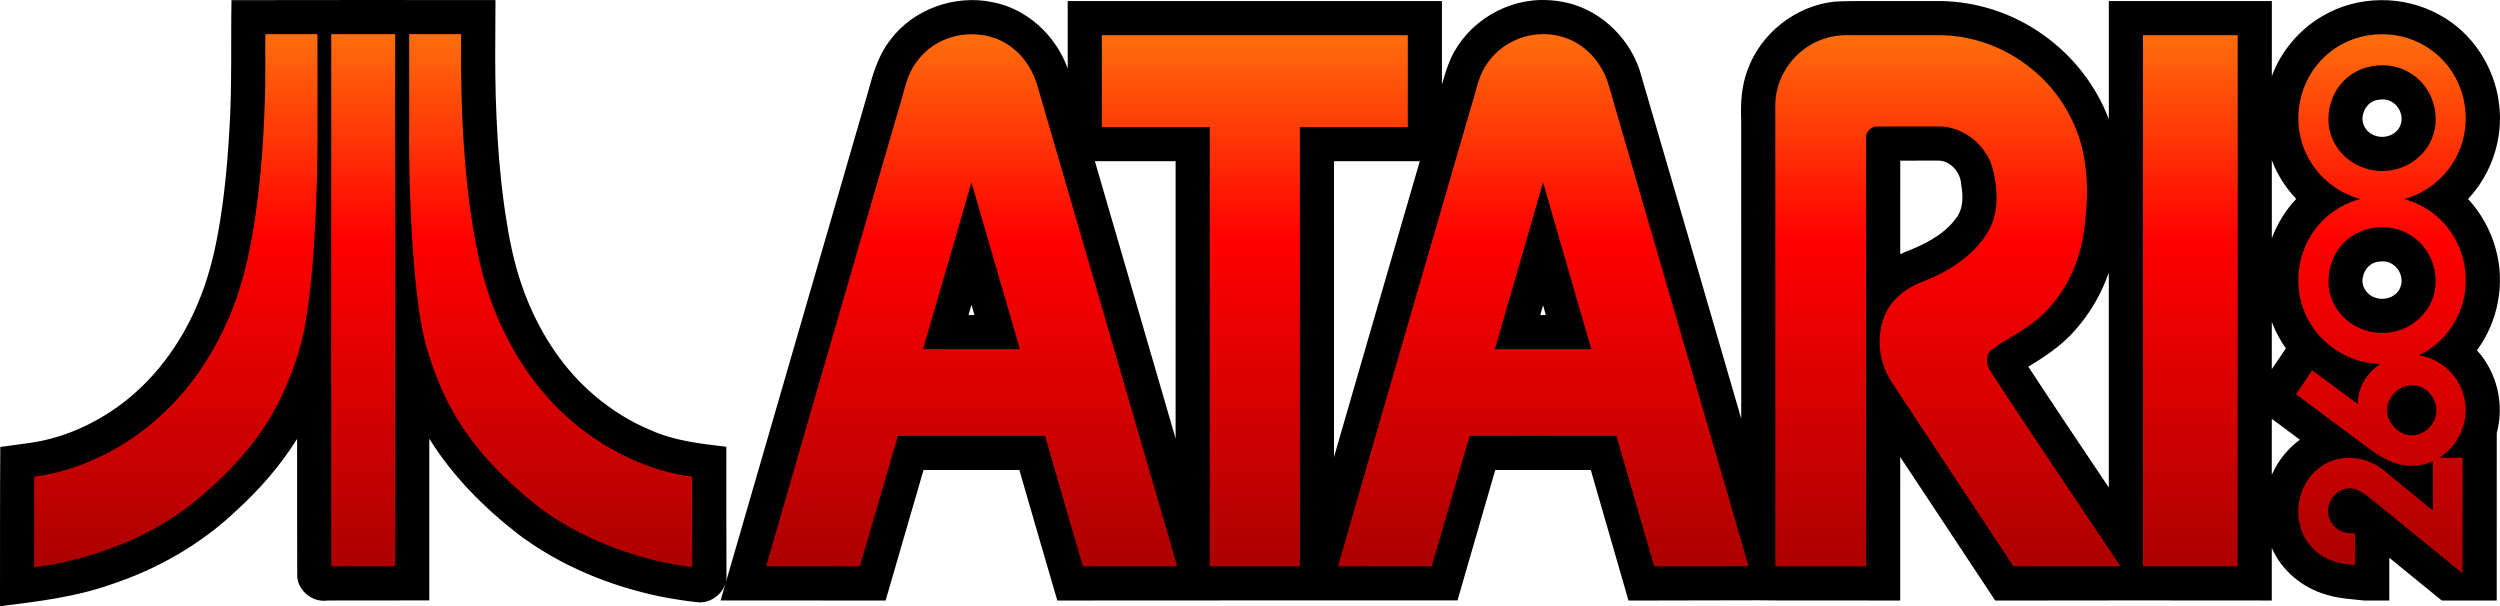 <?xml version="1.0" encoding="UTF-8" standalone="no"?>
<!-- Generator: Adobe Illustrator 13.0.0, SVG Export Plug-In . SVG Version: 6.00 Build 14948)  -->

<svg
   version="1.1"
   id="Ebene_1"
   x="0px"
   y="0px"
   width="585.958"
   height="142.08"
   viewBox="-8.038 -8.624 585.958 142.08"
   enable-background="new -8.038 -8.624 584 140"
   xml:space="preserve"
   sodipodi:docname="system.svg"
   inkscape:version="1.1.2 (0a00cf5339, 2022-02-04)"
   xmlns:inkscape="http://www.inkscape.org/namespaces/inkscape"
   xmlns:sodipodi="http://sodipodi.sourceforge.net/DTD/sodipodi-0.dtd"
   xmlns:xlink="http://www.w3.org/1999/xlink"
   xmlns="http://www.w3.org/2000/svg"
   xmlns:svg="http://www.w3.org/2000/svg"><defs
   id="defs205">
	
	
	
	
	
	

		
		
		
		
		
	
			<linearGradient
   id="linearGradient3187"
   gradientUnits="userSpaceOnUse"
   x1="503.867"
   y1="-2.624"
   x2="503.867"
   y2="127.376">
				<stop
   offset="0.005"
   style="stop-color:#FF6F0D"
   id="stop3181" />
				<stop
   offset="0.381"
   style="stop-color:#FF0000"
   id="stop3183" />
				<stop
   offset="1"
   style="stop-color:#A80000"
   id="stop3185" />
			</linearGradient>
			
			
		
		
		
		
		
		
		
	
			<linearGradient
   id="linearGradient3273"
   gradientUnits="userSpaceOnUse"
   x1="119.556"
   y1="-2.624"
   x2="119.556"
   y2="127.376">
				<stop
   offset="0.005"
   style="stop-color:#FF6F0D"
   id="stop3267" />
				<stop
   offset="0.381"
   style="stop-color:#FF0000"
   id="stop3269" />
				<stop
   offset="1"
   style="stop-color:#A80000"
   id="stop3271" />
			</linearGradient>
			
			
		
			<linearGradient
   id="linearGradient3231"
   gradientUnits="userSpaceOnUse"
   x1="119.556"
   y1="-2.624"
   x2="119.556"
   y2="127.376">
				<stop
   offset="0.005"
   style="stop-color:#FF6F0D"
   id="stop3225" />
				<stop
   offset="0.381"
   style="stop-color:#FF0000"
   id="stop3227" />
				<stop
   offset="1"
   style="stop-color:#A80000"
   id="stop3229" />
			</linearGradient>
			
			
		
			<linearGradient
   id="linearGradient3217"
   gradientUnits="userSpaceOnUse"
   x1="75.613"
   y1="-2.624"
   x2="75.613"
   y2="127.376">
				<stop
   offset="0.005"
   style="stop-color:#FF6F0D"
   id="stop3211" />
				<stop
   offset="0.381"
   style="stop-color:#FF0000"
   id="stop3213" />
				<stop
   offset="1"
   style="stop-color:#A80000"
   id="stop3215" />
			</linearGradient>
			
			
		
			<linearGradient
   id="linearGradient3203"
   gradientUnits="userSpaceOnUse"
   x1="31.706"
   y1="-2.624"
   x2="31.706"
   y2="127.376">
				<stop
   offset="0.005"
   style="stop-color:#FF6F0D"
   id="stop3197" />
				<stop
   offset="0.381"
   style="stop-color:#FF0000"
   id="stop3199" />
				<stop
   offset="1"
   style="stop-color:#A80000"
   id="stop3201" />
			</linearGradient>
			
			
		
			<linearGradient
   id="linearGradient3131"
   gradientUnits="userSpaceOnUse"
   x1="218.226"
   y1="-2.624"
   x2="218.226"
   y2="127.376">
				<stop
   offset="0.005"
   style="stop-color:#FF6F0D"
   id="stop3125" />
				<stop
   offset="0.381"
   style="stop-color:#FF0000"
   id="stop3127" />
				<stop
   offset="1"
   style="stop-color:#A80000"
   id="stop3129" />
			</linearGradient>
			
			
		
			<linearGradient
   id="linearGradient3159"
   gradientUnits="userSpaceOnUse"
   x1="284.596"
   y1="-2.624"
   x2="284.596"
   y2="127.376">
				<stop
   offset="0.005"
   style="stop-color:#FF6F0D"
   id="stop3153" />
				<stop
   offset="0.381"
   style="stop-color:#FF0000"
   id="stop3155" />
				<stop
   offset="1"
   style="stop-color:#A80000"
   id="stop3157" />
			</linearGradient>
			
			
		
			<linearGradient
   id="linearGradient3145"
   gradientUnits="userSpaceOnUse"
   x1="352.207"
   y1="-2.624"
   x2="352.207"
   y2="127.376">
				<stop
   offset="0.005"
   style="stop-color:#FF6F0D"
   id="stop3139" />
				<stop
   offset="0.381"
   style="stop-color:#FF0000"
   id="stop3141" />
				<stop
   offset="1"
   style="stop-color:#A80000"
   id="stop3143" />
			</linearGradient>
			
			
		
			<linearGradient
   id="linearGradient3173"
   gradientUnits="userSpaceOnUse"
   x1="446.391"
   y1="-2.624"
   x2="446.391"
   y2="127.376">
				<stop
   offset="0.005"
   style="stop-color:#FF6F0D"
   id="stop3167" />
				<stop
   offset="0.381"
   style="stop-color:#FF0000"
   id="stop3169" />
				<stop
   offset="1"
   style="stop-color:#A80000"
   id="stop3171" />
			</linearGradient>
			
			
		
		<linearGradient
   id="linearGradient3331"
   gradientUnits="userSpaceOnUse"
   x1="548.802"
   y1="-2.624"
   x2="548.802"
   y2="127.376">
			<stop
   offset="0.005"
   style="stop-color:#FF6F0D"
   id="stop3325" />
			<stop
   offset="0.381"
   style="stop-color:#FF0000"
   id="stop3327" />
			<stop
   offset="1"
   style="stop-color:#A80000"
   id="stop3329" />
		</linearGradient>
		
		
	
		<linearGradient
   id="linearGradient3317"
   gradientUnits="userSpaceOnUse"
   x1="548.802"
   y1="-2.624"
   x2="548.802"
   y2="127.376">
			<stop
   offset="0.005"
   style="stop-color:#FF6F0D"
   id="stop3311" />
			<stop
   offset="0.381"
   style="stop-color:#FF0000"
   id="stop3313" />
			<stop
   offset="1"
   style="stop-color:#A80000"
   id="stop3315" />
		</linearGradient>
		
		
	
		<linearGradient
   id="linearGradient3303"
   gradientUnits="userSpaceOnUse"
   x1="548.8"
   y1="-2.624"
   x2="548.8"
   y2="127.376">
			<stop
   offset="0.005"
   style="stop-color:#FF6F0D"
   id="stop3297" />
			<stop
   offset="0.381"
   style="stop-color:#FF0000"
   id="stop3299" />
			<stop
   offset="1"
   style="stop-color:#A80000"
   id="stop3301" />
		</linearGradient>
		
		
	
		<linearGradient
   id="linearGradient3289"
   gradientUnits="userSpaceOnUse"
   x1="548.427"
   y1="-2.624"
   x2="548.427"
   y2="127.376">
			<stop
   offset="0.005"
   style="stop-color:#FF6F0D"
   id="stop3283" />
			<stop
   offset="0.381"
   style="stop-color:#FF0000"
   id="stop3285" />
			<stop
   offset="1"
   style="stop-color:#A80000"
   id="stop3287" />
		</linearGradient>
		
		
	
	
	
	
	
	
	

		
		
		
		
		
		
	
			<linearGradient
   id="linearGradient4453"
   gradientUnits="userSpaceOnUse"
   x1="75.613"
   y1="-2.624"
   x2="75.613"
   y2="127.376">
				<stop
   offset="0.005"
   style="stop-color:#FF6F0D"
   id="stop4447" />
				<stop
   offset="0.381"
   style="stop-color:#FF0000"
   id="stop4449" />
				<stop
   offset="1"
   style="stop-color:#A80000"
   id="stop4451" />
			</linearGradient>
			
			
		
	
	
	
	
	
	
<linearGradient
   inkscape:collect="always"
   xlink:href="#linearGradient3131"
   id="linearGradient3341"
   gradientUnits="userSpaceOnUse"
   x1="218.226"
   y1="-2.624"
   x2="218.226"
   y2="127.376"
   gradientTransform="translate(1.473,0.874)" /></defs><sodipodi:namedview
   id="namedview203"
   pagecolor="#ffffff"
   bordercolor="#666666"
   borderopacity="1.0"
   inkscape:pageshadow="2"
   inkscape:pageopacity="0.0"
   inkscape:pagecheckerboard="0"
   showgrid="false"
   fit-margin-top="0"
   fit-margin-left="0"
   fit-margin-right="0"
   fit-margin-bottom="0"
   inkscape:zoom="1"
   inkscape:cx="286.5"
   inkscape:cy="41.5"
   inkscape:window-width="1920"
   inkscape:window-height="996"
   inkscape:window-x="0"
   inkscape:window-y="0"
   inkscape:window-maximized="1"
   inkscape:current-layer="Ebene_1" />

<path
   id="path6603"
   style="fill:#000000"
   d="m 353.005,-8.618 c -9.373,0.201 -18.459,6.396 -21.637,15.289 -0.562,1.485 -1.014,3.008 -1.439,4.537 V -8.372 h -87.715 c -1.4e-4,5.27 -9.5e-4,10.539 -0.002,15.809 -2.733,-7.682 -9.478,-14.013 -17.578,-15.543 -8.794,-1.871 -18.563,1.59 -23.99,8.813 -2.651,3.39 -3.987,7.554 -5.062,11.66 -4.878,16.919 -9.82,33.813 -14.711,50.727 -6.679,23.006 -13.347,46.012 -20.012,69.023 12.891,-0.013 25.783,-0.009 38.674,0.012 2.955,-10.202 5.919,-20.401 8.893,-30.598 7.487,0.003 14.974,0.007 22.461,0.01 2.948,10.201 5.894,20.401 8.893,30.588 31.265,-0.046 62.53,-0.01 93.795,-0.025 2.945,-10.195 5.885,-20.376 8.848,-30.564 l 22.391,-0.008 c 2.947,10.202 5.892,20.405 8.84,30.607 10.227,-0.037 20.457,-0.044 30.684,-0.065 5.147,0.083 10.297,0.012 15.445,0.039 5.852,5e-4 11.704,0.015 17.557,0.019 4.1e-4,-11.217 9.6e-4,-22.435 0.002,-33.652 7.409,11.229 14.834,22.446 22.27,33.658 21.607,-0.059 43.215,-0.03 64.822,-0.012 v -12.34 c 2.293,5.332 7.161,9.338 12.697,10.943 2.924,0.949 6.004,1.064 9.037,1.408 h 5.809 v -10.027 c 4.104,3.34 8.205,6.684 12.307,10.027 h 12.869 c -8.6e-4,-13.085 -8.6e-4,-26.169 0.008,-39.254 1.838,-6.698 0.074,-14.281 -4.643,-19.402 5.001,-6.747 6.695,-15.824 4.363,-23.904 -1.188,-4.291 -3.412,-8.298 -6.451,-11.555 5.565,-5.908 8.351,-14.34 7.26,-22.398 -1.05,-8.565 -6.259,-16.598 -13.885,-20.729 -8.361,-4.704 -19.2,-4.669 -27.467,0.24 -5.434,3.13 -9.718,8.2 -11.895,14.082 5.9e-4,-5.863 0.002,-11.727 0.002,-17.59 H 486.233 V 19.304 C 483.222,11.358 477.756,4.395 470.812,-0.491 463.835,-5.471 455.34,-8.281 446.765,-8.378 c -4.905,-0.016 -9.811,0.022 -14.717,0 -3.343,0.037 -6.694,-0.064 -10.031,0.131 -9.096,0.93 -17.36,7.388 -20.451,15.996 -1.371,3.636 -1.673,7.571 -1.502,11.424 0.005,23.445 0.009,46.889 0.014,70.334 -7.942,-27.288 -15.857,-54.585 -23.859,-81.855 -2.751,-8.05 -9.96,-14.577 -18.439,-15.922 -1.573,-0.281 -3.176,-0.38 -4.773,-0.348 z m -244.906,0.018 c -19.968,-0.009 -39.936,-0.052 -59.904,0.008 v -0.002 c -0.658,0.001 -1.316,0.003 -1.975,0.004 -0.181,10.08 0.145,20.173 -0.486,30.242 -0.13,2.277 -0.284,4.689 -0.475,6.949 -0.146,1.857 -0.313,3.662 -0.52,5.562 -0.426,3.955 -0.967,7.91 -1.668,11.768 -0.31,1.73 -0.626,3.292 -1.031,5.027 -0.278,1.153 -0.571,2.317 -0.869,3.363 -3.112,11.264 -9.153,21.885 -18.047,29.574 -1.041,0.889 -1.926,1.623 -3.041,2.43 -6.509,4.793 -14.193,8.088 -22.252,9.014 -1.931,0.279 -3.866,0.531 -5.799,0.801 -0.093,12.439 -0.049,24.878 -0.07,37.316 8.765,-1.08 17.631,-2.13 26.002,-5.09 10.864,-3.583 21.045,-9.388 29.359,-17.279 5.462,-4.959 10.362,-10.577 14.273,-16.844 0.007,10.765 -0.008,21.532 0.033,32.295 0.232,3.426 3.747,6.133 7.115,5.586 7.947,-0.022 15.893,-0.027 23.84,-0.025 V 94.208 c 5.441,8.738 12.802,16.153 20.912,22.432 9.815,7.361 21.43,12.119 33.406,14.584 2.996,0.565 6.015,1.077 9.051,1.344 3.344,0.049 6.486,-2.95 6.283,-6.352 -0.053,-10.041 -0.029,-20.08 -0.033,-30.121 -5.929,-0.728 -11.997,-1.348 -17.516,-3.801 -4.85,-1.993 -9.359,-4.792 -13.35,-8.189 -0.341,-0.29 -0.957,-0.833 -1.393,-1.229 -6.778,-6.156 -11.724,-14.132 -14.971,-22.648 -0.14,-0.384 -0.409,-1.099 -0.59,-1.625 -2.009,-5.66 -3.147,-11.578 -4.029,-17.504 -0.091,-0.631 -0.22,-1.587 -0.326,-2.342 -0.229,-1.727 -0.432,-3.389 -0.605,-5.061 -0.708,-6.606 -1.081,-13.245 -1.275,-19.885 -0.153,-6.026 -0.126,-12.241 -0.078,-18.34 0.009,-1.357 0.018,-2.715 0.027,-4.072 z m 442.621,23.289 c 2.828,0.11 4.914,3.365 3.873,5.988 -0.829,2.312 -3.681,3.31 -5.898,2.504 -2.027,-0.59 -3.443,-2.814 -2.898,-4.896 0.337,-1.814 1.845,-3.411 3.738,-3.541 0.392,-0.062 0.79,-0.064 1.186,-0.055 z m -26.281,14.232 c 0.053,0.14 0.105,0.28 0.158,0.42 1.261,3.212 3.195,6.139 5.551,8.652 -2.494,2.655 -4.429,5.822 -5.711,9.229 6.6e-4,-6.1 9.6e-4,-12.201 0.002,-18.301 z m -77.9,0.1 c 2.74,0.21 4.901,2.762 5.062,5.439 0.544,2.791 0.594,6.028 -1.357,8.314 -2.892,3.801 -7.337,5.927 -11.674,7.639 -0.372,2.89e-4 -1.29,0.906 -1.227,0.268 0.004,-7.218 0.006,-14.437 0.01,-21.654 3.062,0.008 6.124,-0.022 9.186,-0.006 z m -179.031,0.141 c -6.5e-4,21.668 -9.6e-4,43.336 -0.002,65.004 C 261.206,72.496 254.896,50.831 248.585,29.165 Z m 57.23,0 -11.664,40.162 h -0.002 c -2.817,9.725 -5.629,19.452 -8.443,29.178 9.9e-4,-23.113 0.005,-46.225 0.006,-69.338 6.701,-6.51e-4 13.402,-0.001 20.104,-0.002 z m 225.982,23.484 c 2.809,0.116 4.894,3.332 3.881,5.949 -0.793,2.333 -3.657,3.352 -5.881,2.551 -2.042,-0.579 -3.47,-2.812 -2.922,-4.904 0.337,-1.815 1.847,-3.409 3.738,-3.541 0.391,-0.065 0.788,-0.064 1.184,-0.055 z m -64.488,2.639 v 50.357 c -6.32,-9.42 -12.657,-18.831 -18.867,-28.324 3.99,-2.407 7.94,-5.031 10.998,-8.598 3.496,-3.887 6.132,-8.513 7.869,-13.436 z m -266.576,7.516 c 0.234,0.805 0.467,1.609 0.701,2.414 -0.405,-0.147 -1.677,0.36 -1.289,-0.383 0.197,-0.677 0.391,-1.355 0.588,-2.031 z m 133.975,0.135 c 0.22,0.761 0.44,1.522 0.66,2.283 -0.453,-0.116 -1.667,0.342 -1.18,-0.48 0.174,-0.601 0.346,-1.202 0.52,-1.803 z m 170.807,3.881 c 0.064,0.168 0.128,0.336 0.191,0.504 0.809,2.012 1.844,3.935 3.105,5.699 l -3.299,4.881 c 6.4e-4,-3.695 9.4e-4,-7.389 0.002,-11.084 z m -0.002,22.725 c 2.195,1.631 4.389,3.262 6.584,4.893 -2.873,2.093 -5.146,4.978 -6.586,8.223 6.5e-4,-4.372 9.5e-4,-8.743 0.002,-13.115 z" /><path
   id="path4189"
   style="fill:url(#linearGradient3341)"
   d="m 66.372,-0.628 -1.498,0.002 c -1.098,0 -2.193,0.002 -3.287,0.002 h -2.17 c -1.259,0 -2.518,0.002 -3.777,0.006 l -1.486,0.004 -0.008,1.488 c -0.004,0.611 -0.004,1.223 -0.004,1.836 0,1.554 0.006,3.109 0.004,4.656 0.002,1.427 -0.003,2.849 -0.016,4.27 -0.244,10.538 -0.903,21.08 -2.473,31.475 -1.251,8.176 -3.091,16.276 -6.48,23.713 -2.898,6.517 -6.705,12.627 -11.463,17.889 -4.609,5.1 -10.083,9.424 -16.152,12.633 -5.133,2.695 -10.634,4.72 -16.312,5.572 l -1.277,0.189 v 1.293 c 0,3.031 0.002,6.067 0.002,9.102 0,3.033 4e-5,6.068 -0.002,9.1 l -0.002,1.73 1.713,-0.24 c 4.999,-0.704 9.889,-1.97 14.629,-3.598 8.398,-2.904 16.407,-7.198 23.15,-13.129 7.431,-6.312 14.113,-13.876 18.391,-22.891 2.591,-5.526 4.696,-11.379 5.717,-17.494 1.458,-8.713 2.006,-17.5 2.418,-26.227 0.228,-5.523 0.388,-11.051 0.393,-16.588 4e-5,-0.428 -4e-5,-0.857 0,-1.285 -2.7e-4,-0.104 4.3e-4,-0.207 0,-0.311 -0.002,-1.348 -0.002,-2.703 -0.002,-4.057 0,-3.267 0.002,-6.536 0.002,-9.805 0,-2.611 -0.002,-5.224 -0.006,-7.836 z m 287.346,0 c -5.088,0.009 -10.119,2.457 -13.072,6.723 -2.337,3.194 -2.721,6.89 -3.75,9.852 -10.288,35.449 -20.599,70.834 -30.787,106.252 l -0.553,1.916 1.998,-0.002 c 2.32,-0.008 4.643,-0.01 6.963,-0.01 2.542,0 5.085,0.004 7.629,0.004 h 4.279 l 1.129,-0.002 0.312,-1.086 c 2.816,-9.827 5.719,-19.639 8.545,-29.479 4.283,-0.012 8.566,-0.016 12.848,-0.014 6.26,-0.003 12.519,0.006 18.783,0.006 h 2.785 c 2.86,9.825 5.671,19.662 8.518,29.492 l 0.314,1.09 1.135,-0.006 c 1.431,-0.009 2.864,-0.012 4.299,-0.012 2.558,0 5.119,0.008 7.686,0.008 2.342,0 4.689,-0.001 7.037,-0.021 l 1.982,-0.016 -0.551,-1.902 C 390.528,85.27 379.772,48.391 369.05,11.499 c -1.487,-5.434 -5.745,-10.289 -11.537,-11.646 -1.22,-0.323 -2.511,-0.48 -3.795,-0.48 z m -278.332,0.002 c -1.93,0 -3.861,0.007 -5.793,0.018 5.5e-4,4.93 0.002,9.861 0.002,14.791 0,15.158 -0.002,30.315 -0.002,45.475 0,7.807 -1.5e-4,15.616 0.002,23.428 0.004,2.71 0.006,5.419 0.006,8.131 0,8.029 -0.012,16.063 -0.012,24.09 0,2.941 0.01,5.878 0.014,8.816 1.965,-0.015 3.932,-0.025 5.9,-0.025 2.546,0 5.096,0.008 7.65,0.01 0.477,-0.001 0.954,-0.002 1.432,-0.002 V 52.845 -0.624 c -0.55,5.8e-4 -1.1,0.002 -1.65,0.002 -2.514,0 -5.03,-0.004 -7.549,-0.004 z m 19.244,0 c -1.757,0 -3.514,0.002 -5.271,0.004 l -1.498,0.002 v 1.498 c -0.002,2.214 -0.002,4.432 -0.002,6.648 0,4.433 0.002,8.868 0.002,13.301 -0.008,0.922 -0.01,1.855 -0.01,2.789 0,10.864 0.416,21.742 1.402,32.578 0.553,5.442 1.161,10.969 2.619,16.389 1.579,5.356 3.591,10.607 6.373,15.496 3.554,6.275 8.269,11.786 13.506,16.617 3.156,2.899 6.471,5.708 10.156,8.08 5.011,3.26 10.455,5.792 16.064,7.744 4.707,1.601 9.557,2.879 14.531,3.553 l 1.707,0.232 -0.004,-1.721 c -0.004,-2.562 -0.004,-5.125 -0.004,-7.688 0,-3.501 0.002,-7.001 0.004,-10.502 v -1.297 l -1.285,-0.188 c -2.372,-0.346 -4.723,-0.921 -7.033,-1.658 -8.286,-2.655 -15.93,-7.279 -22.236,-13.293 -6.601,-6.284 -11.689,-14.107 -15.223,-22.545 -3.718,-8.691 -5.408,-18.168 -6.607,-27.668 -1.332,-11.085 -1.801,-22.283 -1.799,-33.49 -0.002,-1.12 0.006,-2.242 0.014,-3.365 l 0.012,-1.506 -1.506,-0.006 c -1.307,-0.006 -2.609,-0.006 -3.912,-0.006 z m 125.139,0.027 c -4.698,0.004 -9.436,1.974 -12.455,5.813 -2.994,3.491 -3.412,7.838 -4.586,11.271 -10.26,35.262 -20.465,70.48 -30.658,105.701 l -0.559,1.92 2.002,-0.004 c 1.127,0 2.258,-0.002 3.389,-0.002 2.434,0 4.869,-5e-5 7.305,0.002 2.733,-0.002 5.461,7.2e-4 8.191,0.012 l 1.131,0.004 0.316,-1.086 c 2.838,-9.843 5.693,-19.677 8.58,-29.5 1.484,-0.001 2.968,-0.001 4.453,0 5.155,-0.002 10.309,-0.002 15.465,0 4.854,-0.002 9.707,7.7e-4 14.562,0.01 2.842,9.826 5.657,19.665 8.541,29.492 l 0.318,1.08 1.129,-0.004 c 2.243,-0.009 4.488,-0.012 6.738,-0.012 3.101,0 6.204,0.004 9.307,0.004 h 2.947 1.998 l -0.557,-1.918 C 256.612,85.259 245.833,48.36 235.103,11.44 c -0.922,-3.217 -2.728,-6.229 -5.354,-8.443 -2.792,-2.444 -6.401,-3.596 -9.98,-3.596 z m 330.506,0 c -5.479,-0.002 -10.406,2.173 -13.938,5.738 -3.536,3.561 -5.688,8.519 -5.686,14.033 0,9.001 6.153,16.581 14.492,18.852 -3.399,0.897 -6.422,2.666 -8.807,5.074 -3.536,3.561 -5.688,8.519 -5.686,14.031 0,10.635 8.581,19.284 19.215,19.541 -3.087,2.037 -5.255,5.375 -5.291,9.387 l -10.672,-7.887 -0.877,1.297 -2.918,4.322 17.1,12.705 c 2.791,2.074 6.035,4.066 10.072,4.074 1.751,-0.013 3.405,-0.404 4.904,-1.088 v 0.695 10.844 l -11.52,-9.428 c -2.253,-1.827 -5.139,-2.916 -8.096,-2.918 -6.943,0.004 -11.907,5.847 -11.92,12.469 -0.075,7.039 4.913,11.853 11.658,12.512 l 1.666,0.186 v -7.416 l -1.4,-0.09 c -2.733,-0.176 -4.97,-2.468 -4.955,-5.191 0,-1.376 0.58,-2.727 1.533,-3.721 0.958,-0.994 2.233,-1.602 3.603,-1.6 1.558,-0.051 3.563,1.316 5.273,2.752 l 21.119,17.209 V 98.677 h -5.479 c 3.738,-2.361 6.199,-6.64 6.217,-11.178 -0.013,-6.453 -4.699,-11.854 -10.92,-12.824 6.469,-3.191 10.928,-9.853 10.93,-17.545 0,-5.512 -2.151,-10.47 -5.684,-14.031 -2.374,-2.394 -5.376,-4.157 -8.75,-5.059 8.308,-2.254 14.432,-9.854 14.434,-18.867 0,-5.514 -2.151,-10.471 -5.684,-14.033 -3.535,-3.565 -8.46,-5.74 -13.938,-5.738 z m -125.359,0.213 c -1.81,0 -3.665,0.235 -5.449,0.85 -6.535,2.126 -11.335,8.471 -11.404,15.406 0,13.152 0.01,26.293 0.01,39.434 0,14.374 0,28.751 0,43.127 0,8.062 0,16.121 0.01,24.18 v 1.5 h 1.5 c 1.378,0 2.755,-0.002 4.133,-0.002 h 7.377 c 2.246,0 4.492,0.004 6.74,0.008 l 1.506,0.004 v -1.502 c 0,-8.576 0,-17.152 0,-25.725 0,-15.31 0,-30.619 0,-45.928 0,-9.163 0,-18.326 0.01,-27.49 v -0.137 c 0.026,-0.551 0.297,-1.114 0.76,-1.557 0.482,-0.47 1.139,-0.748 1.738,-0.744 0,0 0,-5e-5 0.031,0.002 h 0.027 0.037 c 1.488,-0.015 2.985,-0.02 4.481,-0.018 1.973,-0.002 3.95,0.006 5.932,0.006 1.203,0 2.408,-0.002 3.617,-0.01 0.163,-0.006 0.285,-0.006 0.418,-0.006 5.836,-0.038 11.502,4.629 12.73,10.35 0.501,2.064 0.81,4.193 0.81,6.273 0,2.878 -0.579,5.641 -2.004,8.037 -3.345,5.727 -9.46,9.506 -15.816,11.924 -3.739,1.454 -7.163,4.267 -8.645,8.293 -0.648,1.798 -0.955,3.684 -0.957,5.564 0,3.426 1.026,6.845 2.975,9.699 9.318,14.07 18.591,28.218 27.965,42.297 l 0.447,0.674 0.809,-0.006 c 2.584,-0.013 5.169,-0.018 7.754,-0.018 3.211,0 6.423,0.006 9.637,0.006 1.358,0 2.717,0.003 4.08,0 l 2.801,-0.004 -1.555,-2.328 c -9.778,-14.656 -19.722,-29.192 -29.279,-43.945 -0.28,-0.6 -0.442,-1.316 -0.44,-1.996 0.01,-1.078 0.366,-1.96 1.078,-2.498 3.338,-2.496 7.517,-4.295 11.08,-7.449 6.622,-5.718 10.171,-14.249 10.832,-22.742 0.264,-2.259 0.428,-4.621 0.428,-6.996 0,-5.792 -0.961,-11.662 -3.688,-16.982 -5.516,-11.439 -17.58,-19.281 -30.346,-19.533 -0.745,-0.002 -1.464,-0.002 -2.188,-0.002 -3.519,0 -7.036,0.004 -10.551,0.004 -2.985,0 -5.968,-0.003 -8.951,-0.014 -0.138,-0.004 -0.308,-0.006 -0.473,-0.006 z m -174.705,0.016 -0.002,1.498 c -0.002,2.061 -0.002,4.123 -0.002,6.182 0,4.12 0.002,8.236 0.002,12.354 v 1.502 l 1.502,-0.002 h 4.252 c 4.002,0 8.002,-0.002 12.002,-0.002 2.514,0 5.029,-10e-5 7.543,0.004 -0.005,16.257 -0.004,32.516 -0.004,48.775 0,17.556 0.002,35.111 0.002,52.666 v 1.5 h 1.5 18.123 1.5 v -1.5 c 0,-16.412 0.004,-32.82 0.004,-49.23 v -52.209 c 2.511,-0.004 5.022,-0.006 7.535,-0.006 3.998,0 7.998,0.004 12,0.004 1.419,0 2.841,5e-5 4.262,-0.002 h 1.5 v -1.5 c -0.003,-6.179 -0.003,-12.352 0,-18.533 v -1.5 h -1.5 -68.721 z m 244.022,0 V 1.13 122.604 v 1.5 l 1.502,-0.002 c 0.992,0 1.984,-0.002 2.977,-0.002 3.136,0 6.273,-0.002 9.408,0 2.27,-0.002 4.54,0.003 6.809,0.01 l 1.504,0.004 v -1.504 c 0.01,-17.3 0.01,-34.599 0.01,-51.895 v -51.146 c 0,-6.146 0,-12.292 0,-18.439 v -1.5 h -1.5 -19.209 z m 56.115,7.043 c 7.028,0.013 12.485,5.533 12.506,12.723 -0.014,6.609 -5.579,12.06 -12.506,12.062 -7.017,-0.002 -12.633,-5.465 -12.646,-12.062 0.038,-7.333 5.37,-12.689 12.646,-12.723 z M 353.634,34.128 c 3.749,13.036 7.549,26.058 11.297,39.092 h -10.768 c -3.944,0 -7.887,1e-4 -11.832,-0.004 3.748,-13.034 7.535,-26.056 11.303,-39.088 z m -133.975,0.002 c 3.785,13.028 7.558,26.056 11.346,39.084 -4.317,0.002 -8.635,0.008 -12.949,0.008 -3.251,0 -6.499,-0.004 -9.748,-0.016 3.796,-13.026 7.547,-26.061 11.352,-39.076 z m 330.688,10.5 c 7.028,0.015 12.483,5.537 12.502,12.723 -0.011,6.61 -5.575,12.062 -12.502,12.064 -7.017,-0.004 -12.634,-5.468 -12.646,-12.064 0.038,-7.332 5.37,-12.687 12.646,-12.723 z m 7.07,37.037 v 0.002 c 1.472,-0.003 2.865,0.668 3.91,1.766 1.044,1.094 1.688,2.59 1.686,4.105 0,0.021 10e-4,0.042 0,0.062 -0.04,3.1 -2.708,5.809 -5.832,5.816 -1.403,0.006 -2.863,-0.688 -3.961,-1.818 -1.099,-1.125 -1.783,-2.633 -1.777,-4.059 0,-1.417 0.619,-2.919 1.693,-4.033 1.077,-1.117 2.546,-1.84 4.279,-1.842 z" /></svg>
